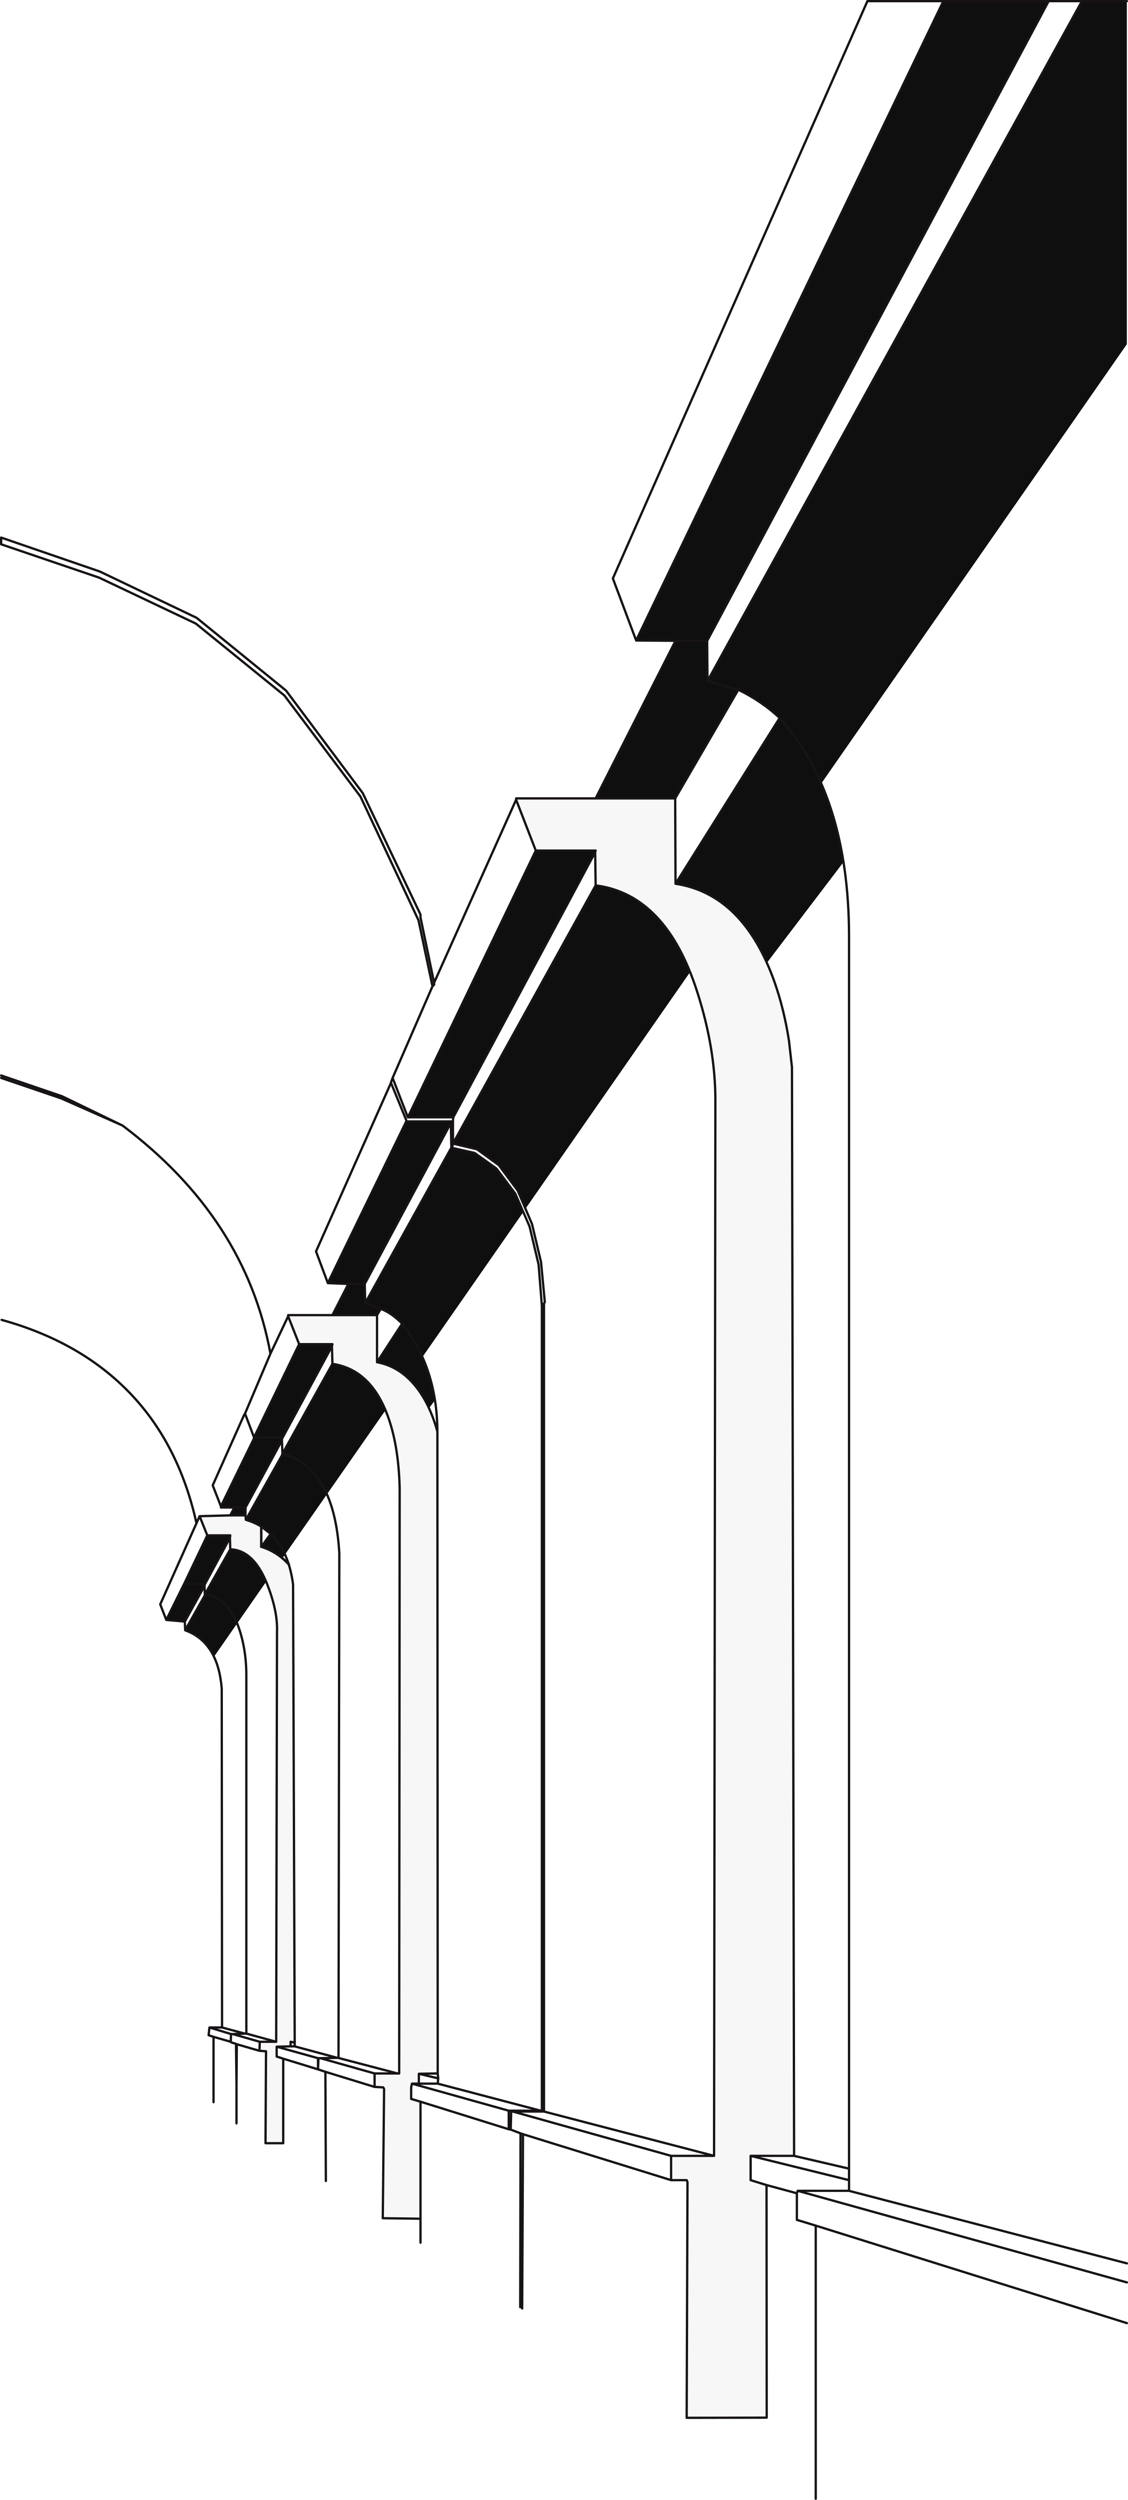 <?xml version="1.0" encoding="UTF-8" standalone="no"?>
<svg xmlns:xlink="http://www.w3.org/1999/xlink" height="761.5px" width="343.9px" xmlns="http://www.w3.org/2000/svg">
  <g transform="matrix(1.0, 0.0, 0.0, 1.0, 0.35, 600.35)">
    <path d="M343.2 -600.05 L343.2 -495.5 250.05 -361.7 Q254.75 -350.95 256.85 -337.8 L233.45 -307.05 Q229.1 -316.8 222.9 -322.65 215.55 -329.65 205.6 -331.15 L237.35 -381.65 Q232.0 -386.7 224.75 -390.25 L205.5 -357.15 181.25 -357.15 205.6 -405.15 193.6 -405.25 287.25 -600.0 319.35 -600.0 215.25 -405.15 215.35 -392.9 329.5 -600.0 343.2 -600.05 M181.25 -341.25 L181.1 -340.75 137.85 -260.0 124.0 -260.0 163.0 -341.25 181.25 -341.25 M210.05 -304.25 L159.85 -232.15 157.5 -237.65 151.75 -245.4 145.1 -250.25 137.75 -252.0 181.25 -330.65 Q200.4 -328.2 210.05 -304.25 M137.35 -258.75 L110.85 -209.25 111.0 -203.4 137.25 -250.75 144.35 -249.15 151.0 -244.4 156.75 -236.75 159.2 -231.15 128.45 -187.0 Q131.15 -180.9 132.25 -173.8 L130.45 -171.4 Q128.45 -175.7 125.8 -178.75 L124.0 -180.6 Q119.9 -184.4 114.6 -185.4 L122.25 -197.15 Q119.0 -200.45 115.75 -201.65 L114.6 -199.75 101.0 -199.75 105.85 -209.25 99.6 -209.5 123.5 -258.75 137.35 -258.75 M85.6 -157.0 L85.75 -157.5 101.0 -184.9 Q111.9 -183.3 117.2 -170.8 L85.75 -125.7 Q82.95 -128.05 79.35 -129.2 L82.2 -133.1 79.3 -135.35 Q77.15 -136.65 74.6 -137.4 L85.6 -157.0 M90.85 -190.9 L101.0 -190.9 100.85 -190.25 85.6 -162.0 85.5 -161.4 74.5 -141.15 74.5 -138.75 69.85 -138.75 71.1 -141.15 67.0 -141.15 67.0 -141.5 77.0 -162.0 77.1 -162.5 90.85 -190.9 M69.85 -132.65 L69.75 -131.9 62.1 -117.75 62.0 -117.25 56.0 -106.4 50.35 -106.9 62.85 -132.65 69.85 -132.65 M62.1 -114.4 L62.2 -114.65 62.1 -114.65 69.85 -128.4 Q76.7 -128.2 80.8 -118.55 L64.9 -95.7 Q62.05 -101.6 56.1 -103.75 L62.1 -114.4" fill="#100f10" fill-rule="evenodd" stroke="none"/>
    <path d="M181.25 -330.65 L181.1 -340.75 181.25 -341.25 163.0 -341.25 157.0 -356.75 157.0 -357.15 181.25 -357.15 205.5 -357.15 205.6 -331.15 Q226.25 -328.0 235.75 -301.3 238.7 -292.95 240.2 -283.25 L241.1 -275.25 241.75 56.35 228.5 56.35 228.5 63.75 233.35 65.25 233.4 136.1 209.0 136.15 209.25 64.35 209.0 63.75 204.25 63.75 204.25 56.35 217.35 56.35 217.75 -265.15 Q217.75 -281.0 212.25 -298.1 202.75 -327.9 181.25 -330.65 M133.0 -164.25 L133.1 31.25 127.35 31.35 127.35 34.35 125.25 34.35 125.0 35.5 125.0 39.0 127.85 39.85 127.85 75.5 116.35 75.35 116.75 36.0 116.5 35.5 113.85 35.35 113.85 31.25 120.85 31.25 121.35 31.25 121.5 -146.9 Q121.2 -160.15 117.75 -169.35 112.55 -183.2 101.0 -184.9 L100.85 -190.25 101.0 -190.9 90.85 -190.9 87.5 -199.4 87.5 -199.75 101.0 -199.75 114.6 -199.75 114.6 -185.4 Q121.1 -184.2 125.8 -178.75 130.5 -173.35 133.0 -164.25 M74.6 -137.4 Q77.15 -136.65 79.3 -135.35 L79.3 -129.2 79.3 -129.15 79.35 -129.2 Q84.3 -127.6 87.7 -123.8 88.55 -121.05 89.0 -117.75 L89.5 21.85 88.25 21.6 88.25 23.0 84.0 23.1 84.0 26.1 86.0 26.75 86.0 52.5 80.6 52.5 80.75 24.5 78.75 24.35 78.85 21.6 83.85 21.6 84.1 -103.25 Q84.35 -109.45 81.2 -117.55 77.05 -128.2 69.85 -128.4 L69.75 -131.9 69.85 -132.65 62.85 -132.65 60.5 -138.5 69.85 -138.75 74.5 -138.75 74.6 -137.4" fill="#cccccc" fill-opacity="0.153" fill-rule="evenodd" stroke="none"/>
    <path d="M181.25 -357.15 L205.6 -405.15 193.6 -405.25 186.5 -424.15 264.1 -600.0 287.25 -600.0 319.35 -600.0 329.5 -600.0 343.2 -600.0 M0.0 -434.55 L29.85 -424.4 59.35 -410.4 86.35 -388.5 109.55 -357.7 127.25 -320.0 131.5 -299.9 132.0 -300.4 132.0 -301.0 127.85 -320.9 127.85 -321.75 110.25 -358.75 86.85 -390.0 59.6 -412.15 30.1 -426.25 0.0 -436.6 0.0 -434.55 M205.5 -357.15 L224.75 -390.25 215.35 -392.9 215.25 -405.15 205.6 -405.15 M215.25 -405.15 L319.35 -600.0 M193.6 -405.25 L287.25 -600.0 M224.75 -390.25 Q232.0 -386.7 237.35 -381.65 258.3 -358.3 258.5 -315.75 L258.5 60.25 258.5 63.75 258.5 67.0 343.2 89.1 M181.25 -330.65 Q202.75 -327.9 212.25 -298.1 217.75 -281.0 217.75 -265.15 L217.35 56.35 204.25 56.35 204.25 63.75 209.0 63.75 209.25 64.35 209.0 136.15 233.4 136.1 233.35 65.25 228.5 63.75 228.5 56.35 241.75 56.35 241.1 -275.25 240.2 -283.25 Q238.7 -292.95 235.75 -301.3 226.25 -328.0 205.6 -331.15 L205.5 -357.15 181.25 -357.15 157.0 -357.15 157.0 -356.75 163.0 -341.25 181.25 -341.25 181.1 -340.75 181.25 -330.65 137.75 -252.0 145.1 -250.25 151.75 -245.4 157.5 -237.65 161.85 -227.5 164.6 -215.9 165.75 -203.75 165.5 -203.25 165.5 42.85 217.35 56.35 M237.35 -381.65 L205.6 -331.15 M133.1 31.25 L133.25 32.75 133.1 34.35 164.5 42.6 164.85 42.6 164.85 -202.65 163.85 -215.15 161.1 -226.75 156.75 -236.75 151.0 -244.4 144.35 -249.15 137.25 -250.75 111.0 -203.4 115.75 -201.65 Q119.0 -200.45 122.25 -197.15 132.9 -183.8 133.0 -164.25 L133.1 31.25 127.35 31.35 133.25 32.75 M165.5 -203.25 L164.85 -202.65 M132.0 -301.0 L157.0 -356.75 M69.85 -138.75 L71.1 -141.15 67.0 -141.15 67.0 -141.5 64.5 -147.9 74.1 -169.4 74.35 -169.75 82.1 -188.0 Q74.55 -229.25 37.0 -257.5 L18.35 -265.75 0.0 -272.0 M37.0 -257.5 L18.6 -266.4 18.35 -265.75 M0.0 -272.75 L18.6 -266.4 M123.5 -259.15 L118.85 -270.5 96.0 -219.15 99.6 -209.5 123.5 -258.75 123.5 -259.15 M137.25 -250.75 L137.25 -251.15 137.1 -258.25 110.85 -209.25 111.0 -203.4 M137.25 -251.15 L137.6 -251.25 137.75 -252.0 137.75 -259.15 137.85 -260.0 124.0 -260.0 119.35 -272.0 118.85 -270.65 118.85 -270.5 M123.5 -258.75 L137.35 -258.75 137.1 -258.25 M87.5 -199.4 L87.5 -199.75 101.0 -199.75 105.85 -209.25 99.6 -209.5 M110.85 -209.25 L105.85 -209.25 M114.6 -199.75 L115.75 -201.65 M101.0 -199.75 L114.6 -199.75 114.6 -185.4 122.25 -197.15 M119.35 -272.0 L131.5 -299.9 M133.0 -164.25 Q130.5 -173.35 125.8 -178.75 121.1 -184.2 114.6 -185.4 M101.0 -184.9 L100.85 -190.25 85.85 -162.5 85.6 -162.0 85.75 -157.5 101.0 -184.9 Q112.55 -183.2 117.75 -169.35 121.2 -160.15 121.5 -146.9 L121.35 31.25 120.85 31.25 113.85 31.25 113.85 35.35 116.5 35.5 116.75 36.0 116.35 75.35 127.85 75.5 127.85 39.85 125.0 39.0 125.0 35.5 125.25 34.35 127.35 34.35 127.35 31.35 M100.85 -190.25 L101.0 -190.9 90.85 -190.9 77.1 -162.5 85.85 -162.5 M71.1 -141.15 L74.5 -141.15 85.5 -161.4 85.6 -162.0 M89.5 21.85 L89.5 23.0 102.5 26.5 102.85 26.5 103.1 -127.25 Q101.55 -153.3 85.75 -157.5 L85.6 -157.0 74.6 -137.4 Q77.15 -136.65 79.3 -135.35 L82.2 -133.1 Q85.85 -129.6 87.7 -123.8 88.55 -121.05 89.0 -117.75 L89.5 21.85 88.25 21.6 88.25 23.0 89.5 23.0 M74.6 -137.4 L74.5 -138.75 69.85 -138.75 60.5 -138.5 62.85 -132.65 69.85 -132.65 69.75 -131.9 69.85 -128.4 Q77.05 -128.2 81.2 -117.55 84.35 -109.45 84.1 -103.25 L83.85 21.6 78.85 21.6 78.75 24.35 80.75 24.5 80.6 52.5 86.0 52.5 86.0 26.75 84.0 26.1 84.0 23.1 88.25 23.0 M67.0 -141.5 L77.0 -162.0 77.1 -162.5 74.35 -169.75 M74.5 -138.75 L74.5 -141.15 M60.5 -138.5 L59.55 -136.35 48.5 -111.65 50.35 -106.9 55.85 -118.0 62.85 -132.65 M64.75 40.0 L64.75 20.1 63.25 19.6 63.5 17.25 67.35 17.25 67.25 -86.0 Q66.1 -100.15 56.1 -103.75 L56.0 -106.4 50.35 -106.9 M56.1 -103.75 L62.1 -114.4 62.1 -114.65 62.0 -117.25 56.0 -106.4 M62.0 -117.25 L62.1 -117.75 55.85 -118.0 M69.85 -128.4 L62.1 -114.65 Q69.75 -113.65 72.95 -103.0 74.85 -96.65 74.75 -89.3 L74.75 19.1 83.85 21.6 M62.1 -117.75 L69.75 -131.9 M59.55 -136.35 Q54.25 -160.3 39.4 -175.85 24.35 -191.6 0.15 -198.3 M181.1 -340.75 L137.85 -260.0 M124.0 -260.0 L163.0 -341.25 M90.85 -190.9 L87.5 -199.4 82.1 -188.0 M215.35 -392.9 L329.5 -600.0 M164.85 42.6 L165.5 42.85 156.0 42.85 204.25 56.35 M248.35 160.8 L248.35 77.6 242.6 75.85 242.6 67.75 233.35 65.25 M343.2 94.9 L242.85 67.0 242.6 67.75 M241.75 56.35 L258.5 60.25 M258.5 67.0 L242.85 67.0 M258.5 63.75 L228.5 56.35 M127.35 34.35 L133.1 34.35 M155.35 48.35 L155.5 42.85 154.75 42.6 154.75 48.25 155.35 48.35 158.35 49.5 159.1 49.75 204.25 63.75 M156.0 42.85 L155.5 42.85 M154.75 42.6 L125.25 34.35 M154.75 48.25 L127.85 39.85 M96.75 26.6 L96.6 26.6 96.6 30.0 96.75 26.6 97.35 26.6 102.5 26.5 M99.0 64.0 L98.85 30.75 96.6 30.0 86.0 26.75 M120.85 31.25 L103.1 26.6 102.85 26.5 M113.85 35.35 L98.85 30.75 M97.35 26.6 L113.85 31.25 M84.0 23.1 L96.6 26.6 M127.85 82.8 L127.85 75.5 M64.75 20.1 L70.0 21.6 70.1 19.25 63.5 17.25 M78.85 21.6 L70.6 19.25 70.1 19.25 M71.75 46.45 L71.75 34.5 71.6 22.25 70.1 21.75 70.0 21.6 M71.6 22.25 L71.85 22.35 78.75 24.35 M67.35 17.25 L74.25 19.1 74.75 19.1 70.6 19.25 M71.85 22.35 L71.75 34.5 M159.1 49.75 L158.85 102.85 M158.25 102.45 L158.35 49.5 M164.5 42.6 L154.75 42.6 M248.35 77.6 L343.2 107.3" fill="none" stroke="#171317" stroke-linecap="round" stroke-linejoin="round" stroke-width="0.7"/>
    <path d="M79.3 -129.2 L79.3 -129.15 79.35 -129.2 79.3 -129.2 79.3 -135.35 M79.35 -129.2 Q84.3 -127.6 87.7 -123.8 M79.35 -129.2 L82.2 -133.1" fill="none" stroke="#171317" stroke-linecap="round" stroke-linejoin="round" stroke-width="0.75"/>
  </g>
</svg>
